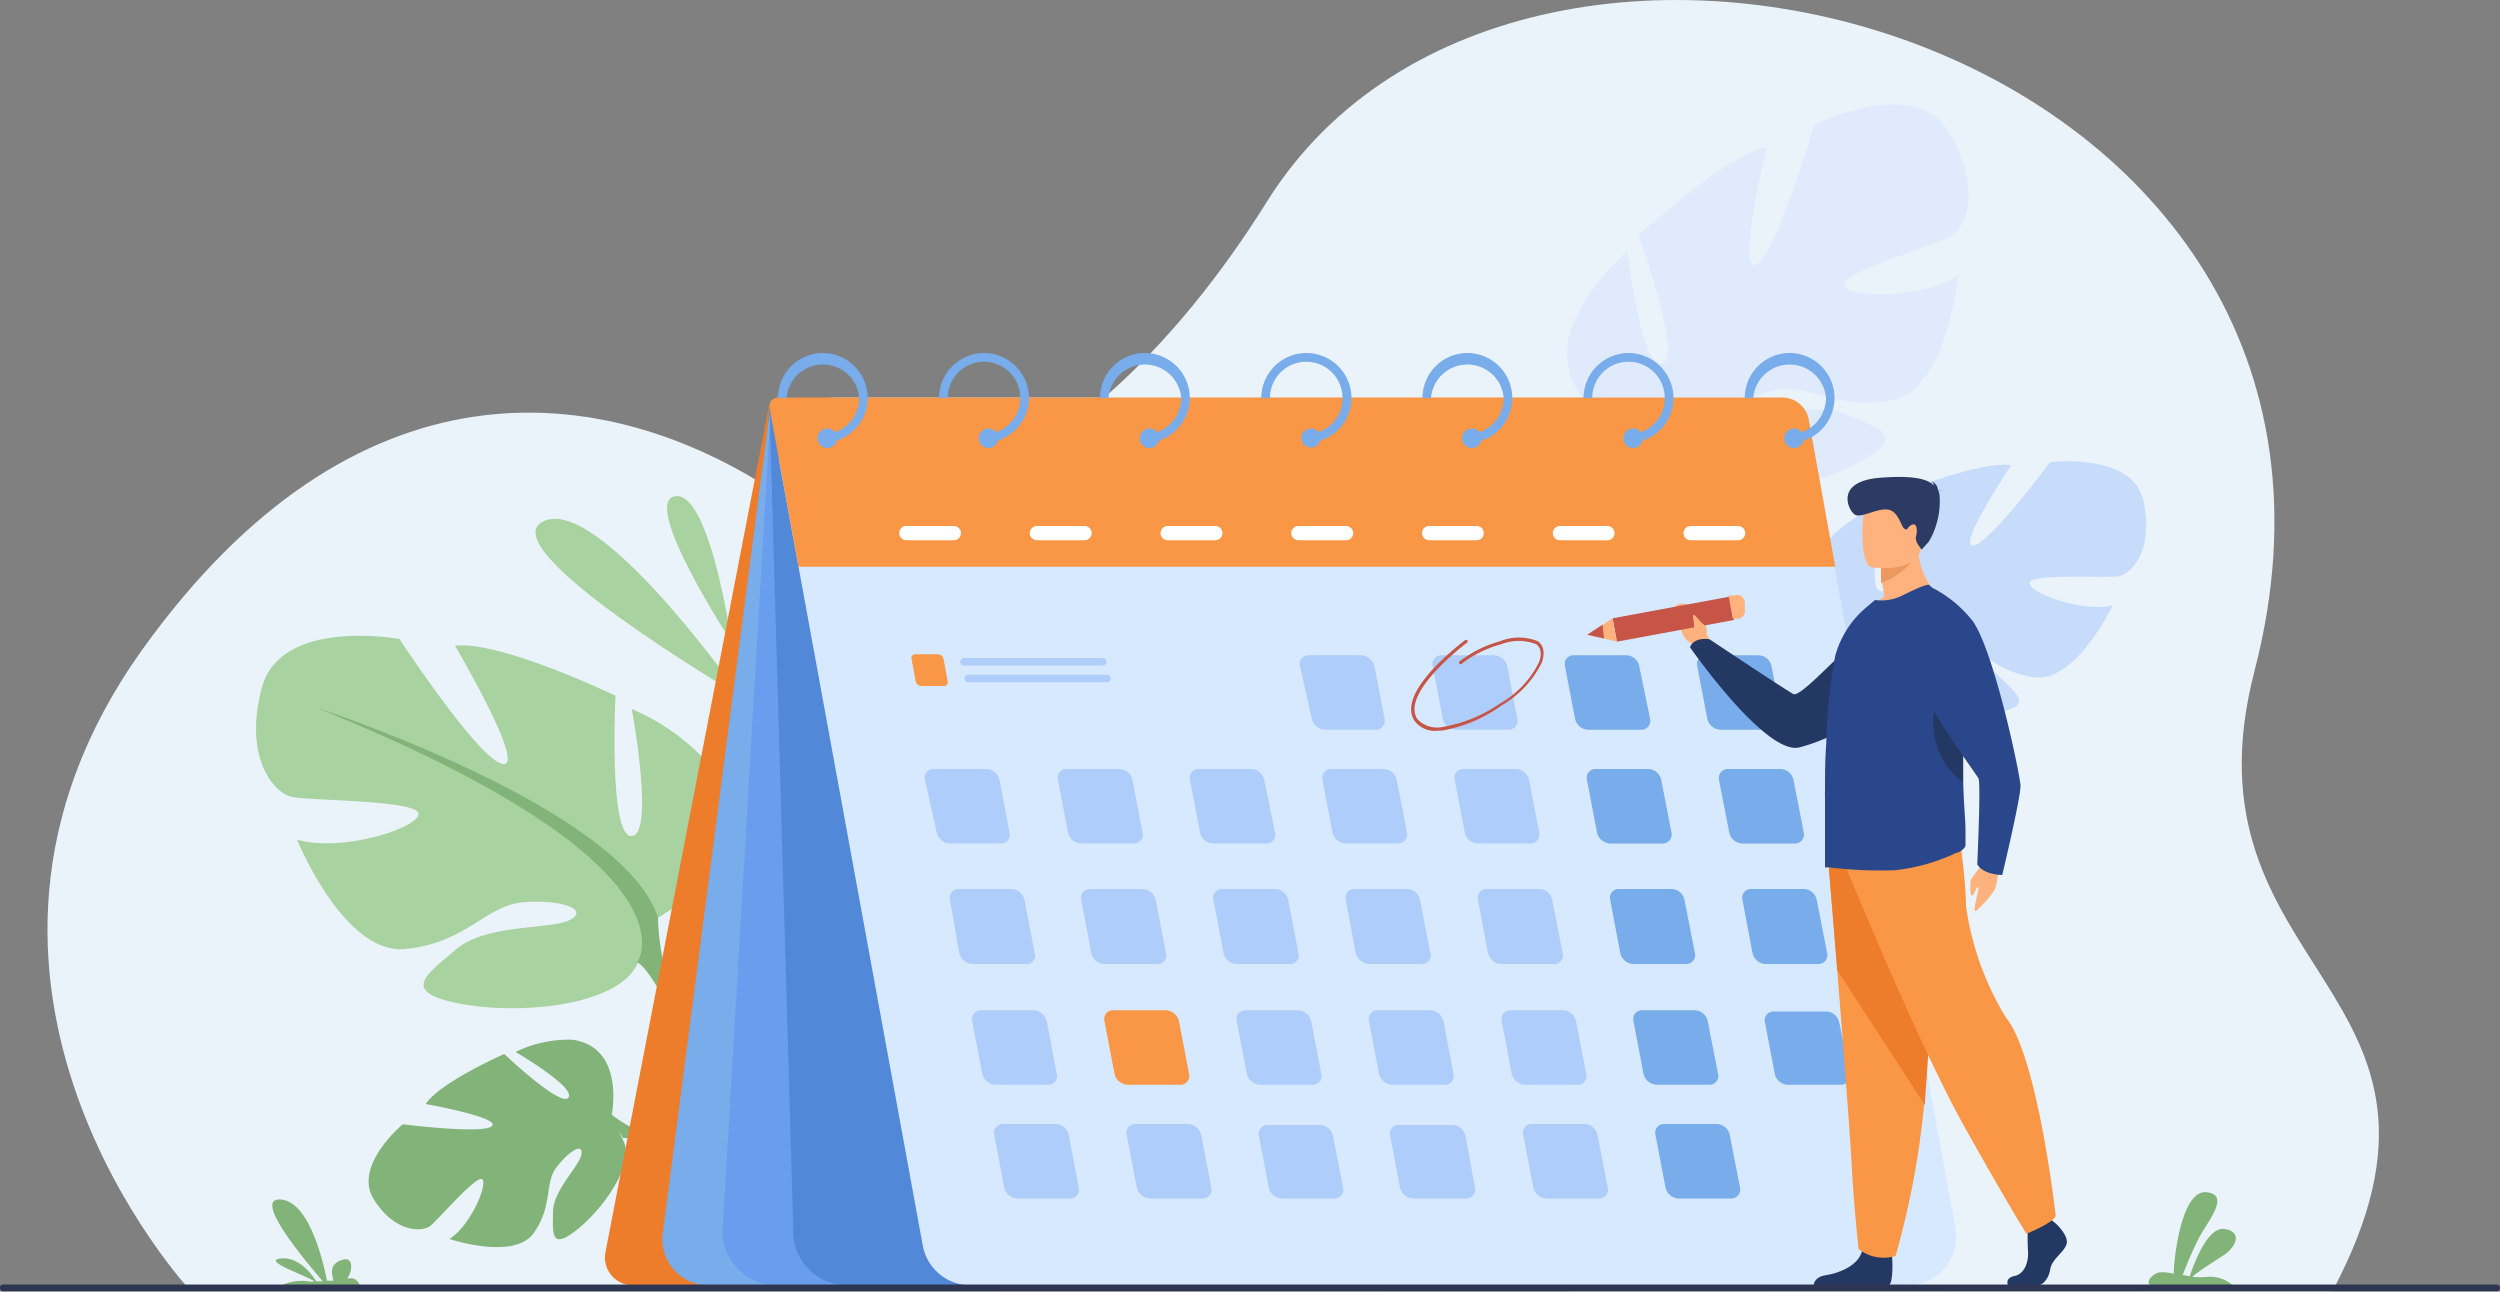 <svg xmlns="http://www.w3.org/2000/svg" viewBox="0 0 100 51.66">
  <rect x="0" y="0" width="100" height="51.66" fill="#808080" stroke="none"/>
  <defs>
    <style>
      .cls-1 {
        fill: #ebf3fa;
      }

      .cls-2 {
        fill: #a8d29f;
      }

      .cls-3 {
        fill: #82b378;
      }

      .cls-4 {
        fill: #ed7d2b;
      }

      .cls-5 {
        fill: #c7dcfb;
      }

      .cls-6 {
        fill: #dfebfd;
      }

      .cls-7 {
        fill: #78acea;
      }

      .cls-8 {
        fill: #699dee;
      }

      .cls-9 {
        fill: #5288d8;
      }

      .cls-10 {
        fill: #d7e9ff;
      }

      .cls-11 {
        fill: #f99746;
      }

      .cls-12 {
        fill: #afcdfb;
      }

      .cls-13 {
        fill: #fff;
      }

      .cls-14 {
        fill: #c65447;
      }

      .cls-15 {
        fill: #ffb27d;
      }

      .cls-16 {
        fill: #233862;
      }

      .cls-17 {
        fill: #2b478b;
      }

      .cls-18 {
        fill: #ed985f;
      }

      .cls-19 {
        fill: #2c3a64;
      }

      .cls-20 {
        fill: #2e3552;
      }
    </style>
  </defs>
  <g id="Layer_2" data-name="Layer 2">
    <g id="Слой_1" data-name="Слой 1">
      <g>
        <path class="cls-1" d="M7.62,51.63S-3.84,39.33,5.68,26C14.13,14.2,24,15,31.2,19.8c3.08,2,12,.25,19.5-11.77C61-8.37,96.7,1.57,90.19,26.8,87,39,99.78,39.45,93.29,51.66Z"/>
        <path class="cls-2" d="M29.62,27.85s-5.66-8.07-7.88-7S29.62,27.85,29.62,27.85Z"/>
        <path class="cls-2" d="M29.26,25.68S28.4,19.62,27,19.85,29.26,25.68,29.26,25.68Z"/>
        <g>
          <path class="cls-3" d="M24.47,44.59s.55-2.7-1.57-3a4.79,4.79,0,0,0-2.28.49s2.4,1.39,2.12,1.82-2.57-1.74-2.57-1.74-2.57,1.13-3.14,2c0,0,3,.54,2.65.88s-3.57-.07-3.57-.07-2,1.66-1.16,3,1.92,1.31,2.24,1.08,1.91-2.12,2.11-1.87-.5,1.86-1.32,2.38c0,0,2.59.87,3.37-.24s.42-2,.91-2.63,1.06-1,1-.53-1.13,1.43-1.14,2.31-.09,1.53.92.75,2.35-2.59,1.91-3.55Z"/>
          <g>
            <path class="cls-3" d="M16.09,47.27s6-3.68,8.38-2.68a5.22,5.22,0,0,0,2.19,1l.37.31a6.89,6.89,0,0,0-2.12-.38S24.29,43,16.09,47.27Z"/>
            <path class="cls-3" d="M26.66,45.63a4.44,4.44,0,0,1,2.94,1.94l-.22.15a7.22,7.22,0,0,0-2.6-1.85C25.62,45.59,26.66,45.63,26.66,45.63Z"/>
          </g>
        </g>
        <g>
          <path class="cls-2" d="M26.32,36.71s4.38-2.45,2.34-5.78a8.68,8.68,0,0,0-3.39-2.57s.93,5,0,5.08-.65-5.61-.65-5.61-4.61-2.22-6.42-2c0,0,2.86,4.85,1.92,4.73s-4.14-5-4.14-5-4.74-.87-5.5,1.93.47,4.21,1.17,4.38,5.2.12,5.09.71-3.16,1.52-4.86,1c0,0,1.87,4.62,4.33,4.38s3.21-1.75,4.73-1.87,2.63.29,1.87.7-3.33.14-4.56,1.18-2.22,1.69.06,2.16,6.37.17,7.19-1.58Z"/>
          <g>
            <path class="cls-3" d="M12.64,28.3s12.28,4,13.68,8.41A9.3,9.3,0,0,0,27.49,41v.88s-1.29-3-2-3.39C25.5,38.47,28.25,34.61,12.64,28.3Z"/>
            <path class="cls-3" d="M27.49,41a8.09,8.09,0,0,1,.81,6.37l-.49-.13s.48-3.85-.51-5.79S27.49,41,27.49,41Z"/>
          </g>
        </g>
        <path class="cls-4" d="M30.77,16.18l-6.55,33.9a1.11,1.11,0,0,0,1.09,1.33h3.46Z"/>
        <g>
          <path class="cls-5" d="M74.37,25.88s-3-1.88-1.4-4.11a6.1,6.1,0,0,1,2.46-1.66s-.85,3.42-.2,3.54.67-3.88.67-3.88,3.3-1.36,4.55-1.16c0,0-2.18,3.26-1.53,3.21S82,18.49,82,18.49s3.32-.42,3.74,1.56-.49,2.91-1,3-3.62-.13-3.56.28,2.13,1.18,3.33.88c0,0-1.48,3.14-3.18,2.88s-2.17-1.35-3.22-1.49-1.84.1-1.33.41,2.32.23,3.13,1,1.47,1.27-.13,1.5-4.44-.13-4.93-1.38Z"/>
          <g>
            <path class="cls-5" d="M84.21,20.58s-8.69,2.27-9.84,5.3a6.46,6.46,0,0,1-1,2.92l0,.61s1-2,1.52-2.27C74.87,27.14,73.11,24.34,84.21,20.58Z"/>
            <path class="cls-5" d="M73.38,28.8a5.65,5.65,0,0,0-.82,4.4l.35-.07s-.18-2.7.59-4S73.38,28.8,73.38,28.8Z"/>
          </g>
        </g>
        <g>
          <path class="cls-6" d="M66.42,17.72s-4.53-1-3.61-4.49a8.06,8.06,0,0,1,2.3-3.18s.51,4.64,1.37,4.49-.94-5.13-.94-5.13S69,6.21,70.68,5.88c0,0-1.24,5.05-.44,4.7S72.56,5,72.56,5s4-2,5.37.24.72,3.84.15,4.19-4.57,1.49-4.31,2,3.2.5,4.55-.42c0,0-.41,4.58-2.65,5s-3.31-.69-4.68-.39-2.25,1-1.47,1.13,3-.78,4.35-.18,2.41.89.52,1.91-5.58,1.87-6.77.54Z"/>
          <g>
            <path class="cls-6" d="M76.26,6.61s-9.79,6.8-9.84,11.11a8.51,8.51,0,0,1,.11,4.08l.24.77s.34-3,.85-3.52C67.62,19.05,64.16,16.37,76.26,6.61Z"/>
            <path class="cls-6" d="M66.53,21.8a7.48,7.48,0,0,0,1,5.85l.4-.24s-1.45-3.28-1.1-5.26S66.53,21.8,66.53,21.8Z"/>
          </g>
        </g>
        <path class="cls-7" d="M30.85,16,26.51,49.33a1.84,1.84,0,0,0,1.82,2.08h6.38L31.12,15.92Z"/>
        <path class="cls-8" d="M30.85,16,28.91,49.12a2.16,2.16,0,0,0,2.16,2.29h9.51Z"/>
        <path class="cls-9" d="M30.78,16.31l.95,32.81a2.16,2.16,0,0,0,2.16,2.29H43.4Z"/>
        <path class="cls-10" d="M76.31,51.41H38.81a1.94,1.94,0,0,1-1.9-1.59L31.2,18.62a2.3,2.3,0,0,1,2.27-2.72H70.53a1.93,1.93,0,0,1,1.9,1.59l5.79,31.63A1.94,1.94,0,0,1,76.31,51.41Z"/>
        <path class="cls-11" d="M31.94,22.67H73.41l-1.06-5.89a1.08,1.08,0,0,0-1.06-.88H31.13a.35.35,0,0,0-.35.41Z"/>
        <g>
          <g>
            <path class="cls-7" d="M32.91,14.12a1.8,1.8,0,0,0-1.79,1.8h.34a1.46,1.46,0,0,1,2.91,0,1.39,1.39,0,0,1-.08.46,1.43,1.43,0,0,1-.9.91,1.36,1.36,0,0,1-.39.08v.35a1.84,1.84,0,0,0,1.65-1.34,1.76,1.76,0,0,0,.06-.46A1.81,1.81,0,0,0,32.91,14.12Z"/>
            <path class="cls-7" d="M33.47,17.53s0,.07,0,.1a.4.4,0,0,1-.38.29.39.39,0,0,1-.39-.39.4.4,0,0,1,.39-.39.39.39,0,0,1,.31.15A.41.41,0,0,1,33.47,17.53Z"/>
          </g>
          <g>
            <path class="cls-7" d="M39.36,14.12a1.81,1.81,0,0,0-1.8,1.8h.35a1.45,1.45,0,0,1,2.9,0,1.39,1.39,0,0,1-.07.46,1.45,1.45,0,0,1-.91.91,1.23,1.23,0,0,1-.39.08v.35a1.86,1.86,0,0,0,1.66-1.34,1.76,1.76,0,0,0,.06-.46A1.81,1.81,0,0,0,39.36,14.12Z"/>
            <path class="cls-7" d="M39.91,17.53a.31.31,0,0,1,0,.1.39.39,0,0,1-.37.29.38.38,0,0,1-.39-.39.39.39,0,0,1,.39-.39.38.38,0,0,1,.3.15A.41.41,0,0,1,39.91,17.53Z"/>
          </g>
          <g>
            <path class="cls-7" d="M45.8,14.12A1.8,1.8,0,0,0,44,15.92h.34a1.46,1.46,0,0,1,2.91,0,1.39,1.39,0,0,1-.08.46,1.43,1.43,0,0,1-.9.91,1.29,1.29,0,0,1-.39.08v.35a1.84,1.84,0,0,0,1.65-1.34,1.76,1.76,0,0,0,.06-.46A1.8,1.8,0,0,0,45.8,14.12Z"/>
            <path class="cls-7" d="M46.36,17.53s0,.07,0,.1a.4.4,0,0,1-.38.29.39.39,0,0,1-.39-.39.4.4,0,0,1,.39-.39.39.39,0,0,1,.31.15A.41.41,0,0,1,46.36,17.53Z"/>
          </g>
          <g>
            <path class="cls-7" d="M52.25,14.12a1.81,1.81,0,0,0-1.8,1.8h.35a1.45,1.45,0,0,1,2.9,0,1.39,1.39,0,0,1-.07.46,1.45,1.45,0,0,1-.91.91,1.23,1.23,0,0,1-.39.08v.35a1.71,1.71,0,0,0,.46-.09A1.8,1.8,0,0,0,54,16.38a1.76,1.76,0,0,0,.06-.46A1.81,1.81,0,0,0,52.25,14.12Z"/>
            <path class="cls-7" d="M52.81,17.53a.3.3,0,0,1,0,.1.39.39,0,0,1-.76-.1.39.39,0,0,1,.39-.39.38.38,0,0,1,.3.15A.36.36,0,0,1,52.81,17.53Z"/>
          </g>
          <g>
            <path class="cls-7" d="M58.69,14.12a1.8,1.8,0,0,0-1.79,1.8h.34a1.46,1.46,0,0,1,2.91,0,1.39,1.39,0,0,1-.08.46,1.43,1.43,0,0,1-.9.91,1.29,1.29,0,0,1-.39.08v.35a1.79,1.79,0,0,0,.46-.09,1.79,1.79,0,0,0,1.25-1.71A1.8,1.8,0,0,0,58.69,14.12Z"/>
            <path class="cls-7" d="M59.25,17.53s0,.07,0,.1a.4.4,0,0,1-.38.29.39.39,0,0,1-.39-.39.4.4,0,0,1,.39-.39.39.39,0,0,1,.31.15A.41.41,0,0,1,59.25,17.53Z"/>
          </g>
          <g>
            <path class="cls-7" d="M65.14,14.12a1.81,1.81,0,0,0-1.8,1.8h.35a1.45,1.45,0,0,1,2.9,0,1.39,1.39,0,0,1-.07.46,1.45,1.45,0,0,1-.91.91,1.23,1.23,0,0,1-.39.08v.35a1.71,1.71,0,0,0,.46-.09,1.8,1.8,0,0,0,1.2-1.25,1.76,1.76,0,0,0,.06-.46A1.81,1.81,0,0,0,65.14,14.12Z"/>
            <path class="cls-7" d="M65.7,17.53a.3.3,0,0,1,0,.1.38.38,0,0,1-.37.29.38.38,0,0,1-.39-.39.39.39,0,0,1,.39-.39.38.38,0,0,1,.3.15A.36.36,0,0,1,65.7,17.53Z"/>
          </g>
          <g>
            <path class="cls-7" d="M71.58,14.12a1.8,1.8,0,0,0-1.79,1.8h.34a1.46,1.46,0,0,1,2.91,0,1.39,1.39,0,0,1-.08.46,1.43,1.43,0,0,1-.9.91,1.29,1.29,0,0,1-.39.08v.35a1.79,1.79,0,0,0,.46-.09,1.79,1.79,0,0,0,1.25-1.71A1.8,1.8,0,0,0,71.58,14.12Z"/>
            <path class="cls-7" d="M72.14,17.53a.31.31,0,0,1,0,.1.4.4,0,0,1-.38.29.39.39,0,0,1-.39-.39.4.4,0,0,1,.39-.39.39.39,0,0,1,.31.15A.41.41,0,0,1,72.14,17.53Z"/>
          </g>
        </g>
        <g>
          <path class="cls-12" d="M55.92,33.74H53.83a.56.56,0,0,1-.53-.44l-.4-2.1a.35.35,0,0,1,.35-.44h2.1a.55.55,0,0,1,.52.44l.41,2.1A.36.36,0,0,1,55.92,33.74Z"/>
          <path class="cls-12" d="M61.21,33.74H59.12a.56.56,0,0,1-.53-.44l-.4-2.1a.35.35,0,0,1,.35-.44h2.1a.55.55,0,0,1,.52.44l.41,2.1A.36.36,0,0,1,61.21,33.74Z"/>
          <path class="cls-7" d="M66.5,33.74H64.41a.56.56,0,0,1-.53-.44l-.4-2.1a.35.35,0,0,1,.35-.44h2.1a.55.55,0,0,1,.52.44l.41,2.1A.36.36,0,0,1,66.5,33.74Z"/>
          <path class="cls-12" d="M40.05,33.74H38a.57.57,0,0,1-.53-.44L37,31.2a.35.35,0,0,1,.35-.44h2.1a.57.57,0,0,1,.53.44l.4,2.1A.35.35,0,0,1,40.05,33.74Z"/>
          <path class="cls-11" d="M37.76,27.44h-.9a.24.24,0,0,1-.23-.18l-.17-.91a.15.15,0,0,1,.15-.18h.9a.25.25,0,0,1,.23.18l.17.91A.15.15,0,0,1,37.76,27.44Z"/>
          <path class="cls-12" d="M45.34,33.74H43.25a.57.57,0,0,1-.53-.44l-.4-2.1a.35.35,0,0,1,.35-.44h2.1a.57.57,0,0,1,.53.44l.4,2.1A.35.35,0,0,1,45.34,33.74Z"/>
          <path class="cls-12" d="M50.63,33.74H48.54A.56.56,0,0,1,48,33.3l-.4-2.1a.35.35,0,0,1,.35-.44h2.1a.55.55,0,0,1,.52.44L51,33.3A.35.35,0,0,1,50.63,33.74Z"/>
          <path class="cls-7" d="M71.79,33.74h-2.1a.56.56,0,0,1-.52-.44l-.41-2.1a.36.36,0,0,1,.36-.44h2.1a.55.55,0,0,1,.52.44l.41,2.1A.36.36,0,0,1,71.79,33.74Z"/>
          <path class="cls-12" d="M55,29.19H53a.57.57,0,0,1-.53-.45L52,26.65a.35.35,0,0,1,.35-.44h2.1a.57.57,0,0,1,.53.44l.4,2.09A.36.36,0,0,1,55,29.19Z"/>
          <path class="cls-12" d="M60.33,29.19H58.24a.57.57,0,0,1-.53-.45l-.4-2.09a.35.35,0,0,1,.35-.44h2.1a.57.57,0,0,1,.53.44l.4,2.09A.36.36,0,0,1,60.33,29.19Z"/>
          <path class="cls-7" d="M65.62,29.19H63.53a.56.56,0,0,1-.53-.45l-.4-2.09a.35.35,0,0,1,.35-.44h2.1a.55.55,0,0,1,.52.44L66,28.74A.36.36,0,0,1,65.62,29.19Z"/>
          <path class="cls-7" d="M70.91,29.19H68.82a.56.56,0,0,1-.53-.45l-.4-2.09a.35.35,0,0,1,.35-.44h2.1a.55.55,0,0,1,.52.44l.41,2.09A.37.37,0,0,1,70.91,29.19Z"/>
          <path class="cls-12" d="M56.85,38.56H54.76a.57.57,0,0,1-.53-.44L53.83,36a.35.35,0,0,1,.35-.44h2.1a.54.54,0,0,1,.52.44l.41,2.09A.35.35,0,0,1,56.85,38.56Z"/>
          <path class="cls-12" d="M62.14,38.56H60.05a.56.56,0,0,1-.53-.44L59.12,36a.35.35,0,0,1,.35-.44h2.1a.54.54,0,0,1,.52.44l.41,2.09A.35.35,0,0,1,62.14,38.56Z"/>
          <path class="cls-7" d="M67.43,38.56H65.34a.56.56,0,0,1-.53-.44L64.41,36a.35.35,0,0,1,.35-.44h2.1a.54.54,0,0,1,.52.44l.41,2.09A.36.36,0,0,1,67.43,38.56Z"/>
          <path class="cls-12" d="M41,38.56h-2.1a.57.57,0,0,1-.53-.44L38,36a.35.35,0,0,1,.36-.44h2.09a.56.56,0,0,1,.53.44l.4,2.09A.35.35,0,0,1,41,38.56Z"/>
          <path class="cls-12" d="M46.27,38.56H44.18a.57.57,0,0,1-.53-.44L43.25,36a.35.35,0,0,1,.35-.44h2.1a.56.56,0,0,1,.53.44l.4,2.09A.35.35,0,0,1,46.27,38.56Z"/>
          <path class="cls-12" d="M51.56,38.56H49.47a.57.57,0,0,1-.53-.44L48.54,36a.35.35,0,0,1,.35-.44H51a.56.56,0,0,1,.53.44l.4,2.09A.35.35,0,0,1,51.56,38.56Z"/>
          <path class="cls-7" d="M72.72,38.56H70.63a.56.56,0,0,1-.53-.44L69.7,36a.35.35,0,0,1,.35-.44h2.1a.54.54,0,0,1,.52.44l.41,2.09A.36.36,0,0,1,72.72,38.56Z"/>
          <path class="cls-12" d="M57.78,43.39H55.69a.57.57,0,0,1-.53-.44l-.4-2.1a.35.35,0,0,1,.35-.44h2.1a.57.57,0,0,1,.53.44l.4,2.1A.35.35,0,0,1,57.78,43.39Z"/>
          <path class="cls-12" d="M63.07,43.39H61a.57.57,0,0,1-.53-.44l-.4-2.1a.35.35,0,0,1,.35-.44h2.1a.55.55,0,0,1,.52.44l.41,2.1A.35.35,0,0,1,63.07,43.39Z"/>
          <path class="cls-7" d="M68.36,43.39H66.27a.56.56,0,0,1-.53-.44l-.4-2.1a.35.35,0,0,1,.35-.44h2.1a.55.55,0,0,1,.52.44l.41,2.1A.35.35,0,0,1,68.36,43.39Z"/>
          <path class="cls-12" d="M41.92,43.39h-2.1a.57.57,0,0,1-.53-.44l-.4-2.1a.35.35,0,0,1,.36-.44h2.09a.57.57,0,0,1,.53.44l.4,2.1A.35.35,0,0,1,41.92,43.39Z"/>
          <path class="cls-11" d="M47.21,43.39h-2.1a.57.57,0,0,1-.53-.44l-.4-2.1a.35.35,0,0,1,.36-.44h2.09a.57.57,0,0,1,.53.44l.4,2.1A.35.35,0,0,1,47.21,43.39Z"/>
          <path class="cls-12" d="M52.49,43.39H50.4a.57.57,0,0,1-.53-.44l-.4-2.1a.35.35,0,0,1,.35-.44h2.1a.57.57,0,0,1,.53.44l.4,2.1A.35.35,0,0,1,52.49,43.39Z"/>
          <path class="cls-7" d="M73.65,43.39H71.56A.56.56,0,0,1,71,43l-.4-2.1a.35.35,0,0,1,.35-.44h2.1a.55.55,0,0,1,.52.44L74,43A.36.36,0,0,1,73.65,43.39Z"/>
          <path class="cls-12" d="M58.66,47.94H56.57A.56.56,0,0,1,56,47.5l-.4-2.1A.35.35,0,0,1,56,45h2.1a.55.55,0,0,1,.52.44L59,47.5A.36.36,0,0,1,58.66,47.94Z"/>
          <path class="cls-12" d="M64,47.94H61.86a.56.56,0,0,1-.53-.44l-.4-2.1a.35.35,0,0,1,.35-.44h2.1a.55.55,0,0,1,.52.44l.41,2.1A.36.36,0,0,1,64,47.94Z"/>
          <path class="cls-7" d="M69.24,47.94h-2.1a.56.56,0,0,1-.52-.44l-.4-2.1a.35.35,0,0,1,.35-.44h2.1a.55.55,0,0,1,.52.44l.41,2.1A.36.36,0,0,1,69.24,47.94Z"/>
          <path class="cls-12" d="M42.79,47.94H40.7a.57.57,0,0,1-.53-.44l-.4-2.1a.35.35,0,0,1,.35-.44h2.1a.57.57,0,0,1,.53.44l.4,2.1A.35.35,0,0,1,42.79,47.94Z"/>
          <path class="cls-12" d="M48.08,47.94H46a.57.57,0,0,1-.53-.44l-.4-2.1a.35.35,0,0,1,.35-.44h2.1a.57.57,0,0,1,.53.44l.4,2.1A.35.35,0,0,1,48.08,47.94Z"/>
          <path class="cls-12" d="M53.37,47.94H51.28a.56.56,0,0,1-.53-.44l-.4-2.1A.35.35,0,0,1,50.7,45h2.1a.55.55,0,0,1,.52.44l.41,2.1A.35.35,0,0,1,53.37,47.94Z"/>
          <path class="cls-12" d="M44.11,26.62H38.56a.15.15,0,0,1-.15-.15h0a.15.15,0,0,1,.15-.15h5.55a.15.15,0,0,1,.15.15h0A.15.15,0,0,1,44.11,26.62Z"/>
          <path class="cls-12" d="M44.28,27.29H38.73a.15.15,0,0,1-.15-.15h0a.15.15,0,0,1,.15-.15h5.55a.15.15,0,0,1,.15.15h0A.15.15,0,0,1,44.28,27.29Z"/>
        </g>
        <g>
          <path class="cls-13" d="M38.15,21.61h-1.9a.28.28,0,0,1-.28-.28h0a.28.28,0,0,1,.28-.29h1.9a.29.29,0,0,1,.29.29h0A.29.29,0,0,1,38.15,21.61Z"/>
          <path class="cls-13" d="M43.38,21.61h-1.9a.29.29,0,0,1-.29-.28h0a.29.29,0,0,1,.29-.29h1.9a.29.29,0,0,1,.29.29h0A.29.29,0,0,1,43.38,21.61Z"/>
          <path class="cls-13" d="M48.61,21.61h-1.9a.29.29,0,0,1-.29-.28h0a.29.29,0,0,1,.29-.29h1.9a.29.29,0,0,1,.29.29h0A.29.29,0,0,1,48.61,21.61Z"/>
          <path class="cls-13" d="M53.84,21.61h-1.9a.29.29,0,0,1-.29-.28h0a.29.29,0,0,1,.29-.29h1.9a.29.29,0,0,1,.29.29h0A.29.29,0,0,1,53.84,21.61Z"/>
          <path class="cls-13" d="M59.07,21.61H57.16a.29.29,0,0,1-.28-.28h0a.29.29,0,0,1,.28-.29h1.91a.28.28,0,0,1,.28.29h0A.28.28,0,0,1,59.07,21.61Z"/>
          <path class="cls-13" d="M64.3,21.61H62.39a.29.29,0,0,1-.28-.28h0a.29.29,0,0,1,.28-.29H64.3a.28.28,0,0,1,.28.29h0A.28.28,0,0,1,64.3,21.61Z"/>
          <path class="cls-13" d="M69.53,21.61H67.62a.29.29,0,0,1-.28-.28h0a.29.29,0,0,1,.28-.29h1.91a.29.29,0,0,1,.28.29h0A.29.29,0,0,1,69.53,21.61Z"/>
        </g>
        <path class="cls-14" d="M57.48,29.23a1,1,0,0,1-.9-.4c-.32-.49-.07-1.19.74-2.07a10.37,10.37,0,0,1,1.28-1.15.07.07,0,0,1,.09,0,.07.07,0,0,1,0,.09s-2.68,2-2,3.06a1.07,1.07,0,0,0,1,.32A5.71,5.71,0,0,0,60,28.14a3.87,3.87,0,0,0,1.56-1.65c.12-.34.08-.58-.11-.72a1.91,1.91,0,0,0-1.4,0,4.49,4.49,0,0,0-1.58.78.07.07,0,0,1-.09,0,.06.06,0,0,1,0-.09A4.64,4.64,0,0,1,60,25.65a2,2,0,0,1,1.51,0c.17.12.33.36.16.86a4.08,4.08,0,0,1-1.61,1.71,5.79,5.79,0,0,1-2.35,1Z"/>
        <g>
          <path class="cls-15" d="M68.48,25.77l-.22-.41a1.21,1.21,0,0,0-.8-1.18.44.44,0,0,0-.52.13c-.18.25.33.21.3.63a.79.79,0,0,0,.46.82l.23.27Z"/>
          <path class="cls-16" d="M77.09,24.8A7.2,7.2,0,0,1,72,29.89c-1.34.39-4.4-4-4.4-4s.11-.41.78-.32c0,0,3,2,3.35,2.19s2.52-2.44,3.51-2.87A2.55,2.55,0,0,1,77.09,24.8Z"/>
          <g>
            <rect class="cls-14" x="66.45" y="22.38" width="0.95" height="4.77" transform="translate(54.77 95.08) rotate(-100.49)"/>
            <polygon class="cls-15" points="63.49 25.39 64.67 25.66 64.5 24.73 63.49 25.39"/>
            <path class="cls-15" d="M69.79,24.07l0,.29a.32.32,0,0,1-.26.39l-.22,0-.17-.93.23,0A.31.31,0,0,1,69.79,24.07Z"/>
          </g>
          <g>
            <path class="cls-16" d="M82.23,48.94s.54.49.43.83-.58.58-.65,1-.33.66-.56.66H80.33s-.17-.3.25-.39.57-.59.54-1a9.46,9.46,0,0,1,0-1.08l.89-.2Z"/>
            <path class="cls-16" d="M75.68,50.2s.09,1.11-.14,1.23h-3s0-.35.48-.42,1.33-.36,1.47-1S75.68,50.2,75.68,50.2Z"/>
            <path class="cls-11" d="M73.14,34.53s.16,1.94.35,4.28c.25,3.18.55,7.08.58,7.82.06,1.28.27,3.33.27,3.33a1.63,1.63,0,0,0,1.48.28,33.66,33.66,0,0,0,1.14-6v-.15c.23-3.16.6-9.8.6-9.8Z"/>
            <path class="cls-4" d="M73.14,34.53s.16,1.94.35,4.28L77,44.21v-.15c.23-3.16.6-9.8.6-9.8Z"/>
            <path class="cls-11" d="M73.87,34.76s2.85,7,4.73,10.35,2.46,4.24,2.46,4.24,1.07-.43,1.17-.72c0,0-.72-6.39-2-7.94a11.66,11.66,0,0,1-1.59-4.45c0-.92-.25-2.75-.25-2.75Z"/>
          </g>
          <path class="cls-15" d="M77.62,23.9s-1.93.94-3,.59a2.46,2.46,0,0,1,.75-.6c0-.23-.07-.42-.09-.58,0-.38,0-.6,0-.6l.74-.58.71-.57A2.83,2.83,0,0,0,77.62,23.9Z"/>
          <path class="cls-17" d="M73,34.69a.17.17,0,0,0,.12,0,16.87,16.87,0,0,0,2.67.12,7.63,7.63,0,0,0,2.47-.7c.11,0,.36-.18.36-.3s0-.32,0-.57c0-.48-.08-1.16-.09-2,0-.6,0-1.27,0-2a.66.66,0,0,0,0-.14c0-.26,0-.52,0-.78a13.92,13.92,0,0,0-.18-2.32,4.11,4.11,0,0,0-1.18-2.6c-.08-.06-.56.17-1,.38A1.89,1.89,0,0,1,75,24l-.39.33a3.86,3.86,0,0,0-1.2,1.9,20.88,20.88,0,0,0-.36,3.52C73,30.4,73,31,73,31.65v0a1.21,1.21,0,0,0,0,.19C73,33.42,73,34.67,73,34.69Z"/>
          <path class="cls-18" d="M76.66,22.17a2.57,2.57,0,0,1-1.42,1.14c0-.38,0-.6,0-.6l.74-.58Z"/>
          <path class="cls-15" d="M74.86,22.69s1.84.3,2-.84.53-1.85-.64-2.09-1.46.16-1.61.52S74.38,22.58,74.86,22.69Z"/>
          <path class="cls-19" d="M77.54,19.62s.06,0,.14,0a.36.36,0,0,0-.16,0,.42.42,0,0,0-.28-.38.25.25,0,0,1,.12.18c-.24-.24-.75-.42-2.16-.31-1.86.15-1.25,1.34-1,1.48s.84-.25,1.29-.21.54.68.69.77.09-.07.3-.16.22.25.16.47.23.52.23.52l.28-.31a3.18,3.18,0,0,0,.43-1.89Z"/>
          <path class="cls-15" d="M68.26,25.34s.06-.25-.11-.36-.34-.42-.41-.38.08.36,0,.69C67.77,25.41,68,25.71,68.26,25.34Z"/>
          <path class="cls-16" d="M78.51,31.3c0-.6,0-1.27,0-2a.66.66,0,0,0,0-.14c-.17-.87-.44-1.64-.83-1.66A3,3,0,0,0,78.51,31.3Z"/>
          <path class="cls-15" d="M80,34.45a6.37,6.37,0,0,1-.2,1.12,4.1,4.1,0,0,1-.75.86c-.2.11.11-.75.08-.92s-.16.31-.25.32-.06-.42-.06-.57.41-.54.56-.87S80,34.45,80,34.45Z"/>
          <path class="cls-17" d="M77.21,23.47a4.86,4.86,0,0,1,1.72,1.4c.87,1.31,1.87,6.11,1.89,6.55S80.09,35,80.09,35s-.76,0-1-.43c0,0,.15-3.22.05-3.43s-3.17-4.32-2.83-5.2S77.21,23.47,77.21,23.47Z"/>
          <polygon class="cls-14" points="64.1 24.99 64.16 25.54 63.49 25.39 64.1 24.99"/>
        </g>
        <path class="cls-3" d="M89.31,51.41H86c-.18-.15.12-.5.44-.52a2.05,2.05,0,0,1,.51.06c0-.61.31-3.37,1.31-3.26s0,1.21-.32,1.86A15.09,15.09,0,0,0,87.31,51l.28.05c.15-.45.7-2,1.4-1.89s.49.71-.09,1.08-1,.65-1.21.83a2.89,2.89,0,0,0,.66,0A1.39,1.39,0,0,1,89.31,51.41Z"/>
        <path class="cls-3" d="M12.65,51.25c-.18-.28-.71-1-1.43-.91s.86.62,1.36.91a.56.56,0,0,1-.27,0,1.9,1.9,0,0,0-1.1.19H14.4a.51.51,0,0,0-.23-.29.56.56,0,0,0-.29,0c.19-.22.32-.93-.21-.75s-.38.57-.34.83l-.25,0c-.16-.81-.72-3.18-1.86-3.25s1,2.46,1.69,3.27Z"/>
        <rect class="cls-20" y="51.38" width="100" height="0.27" rx="0.11"/>
      </g>
    </g>
  </g>
</svg>
